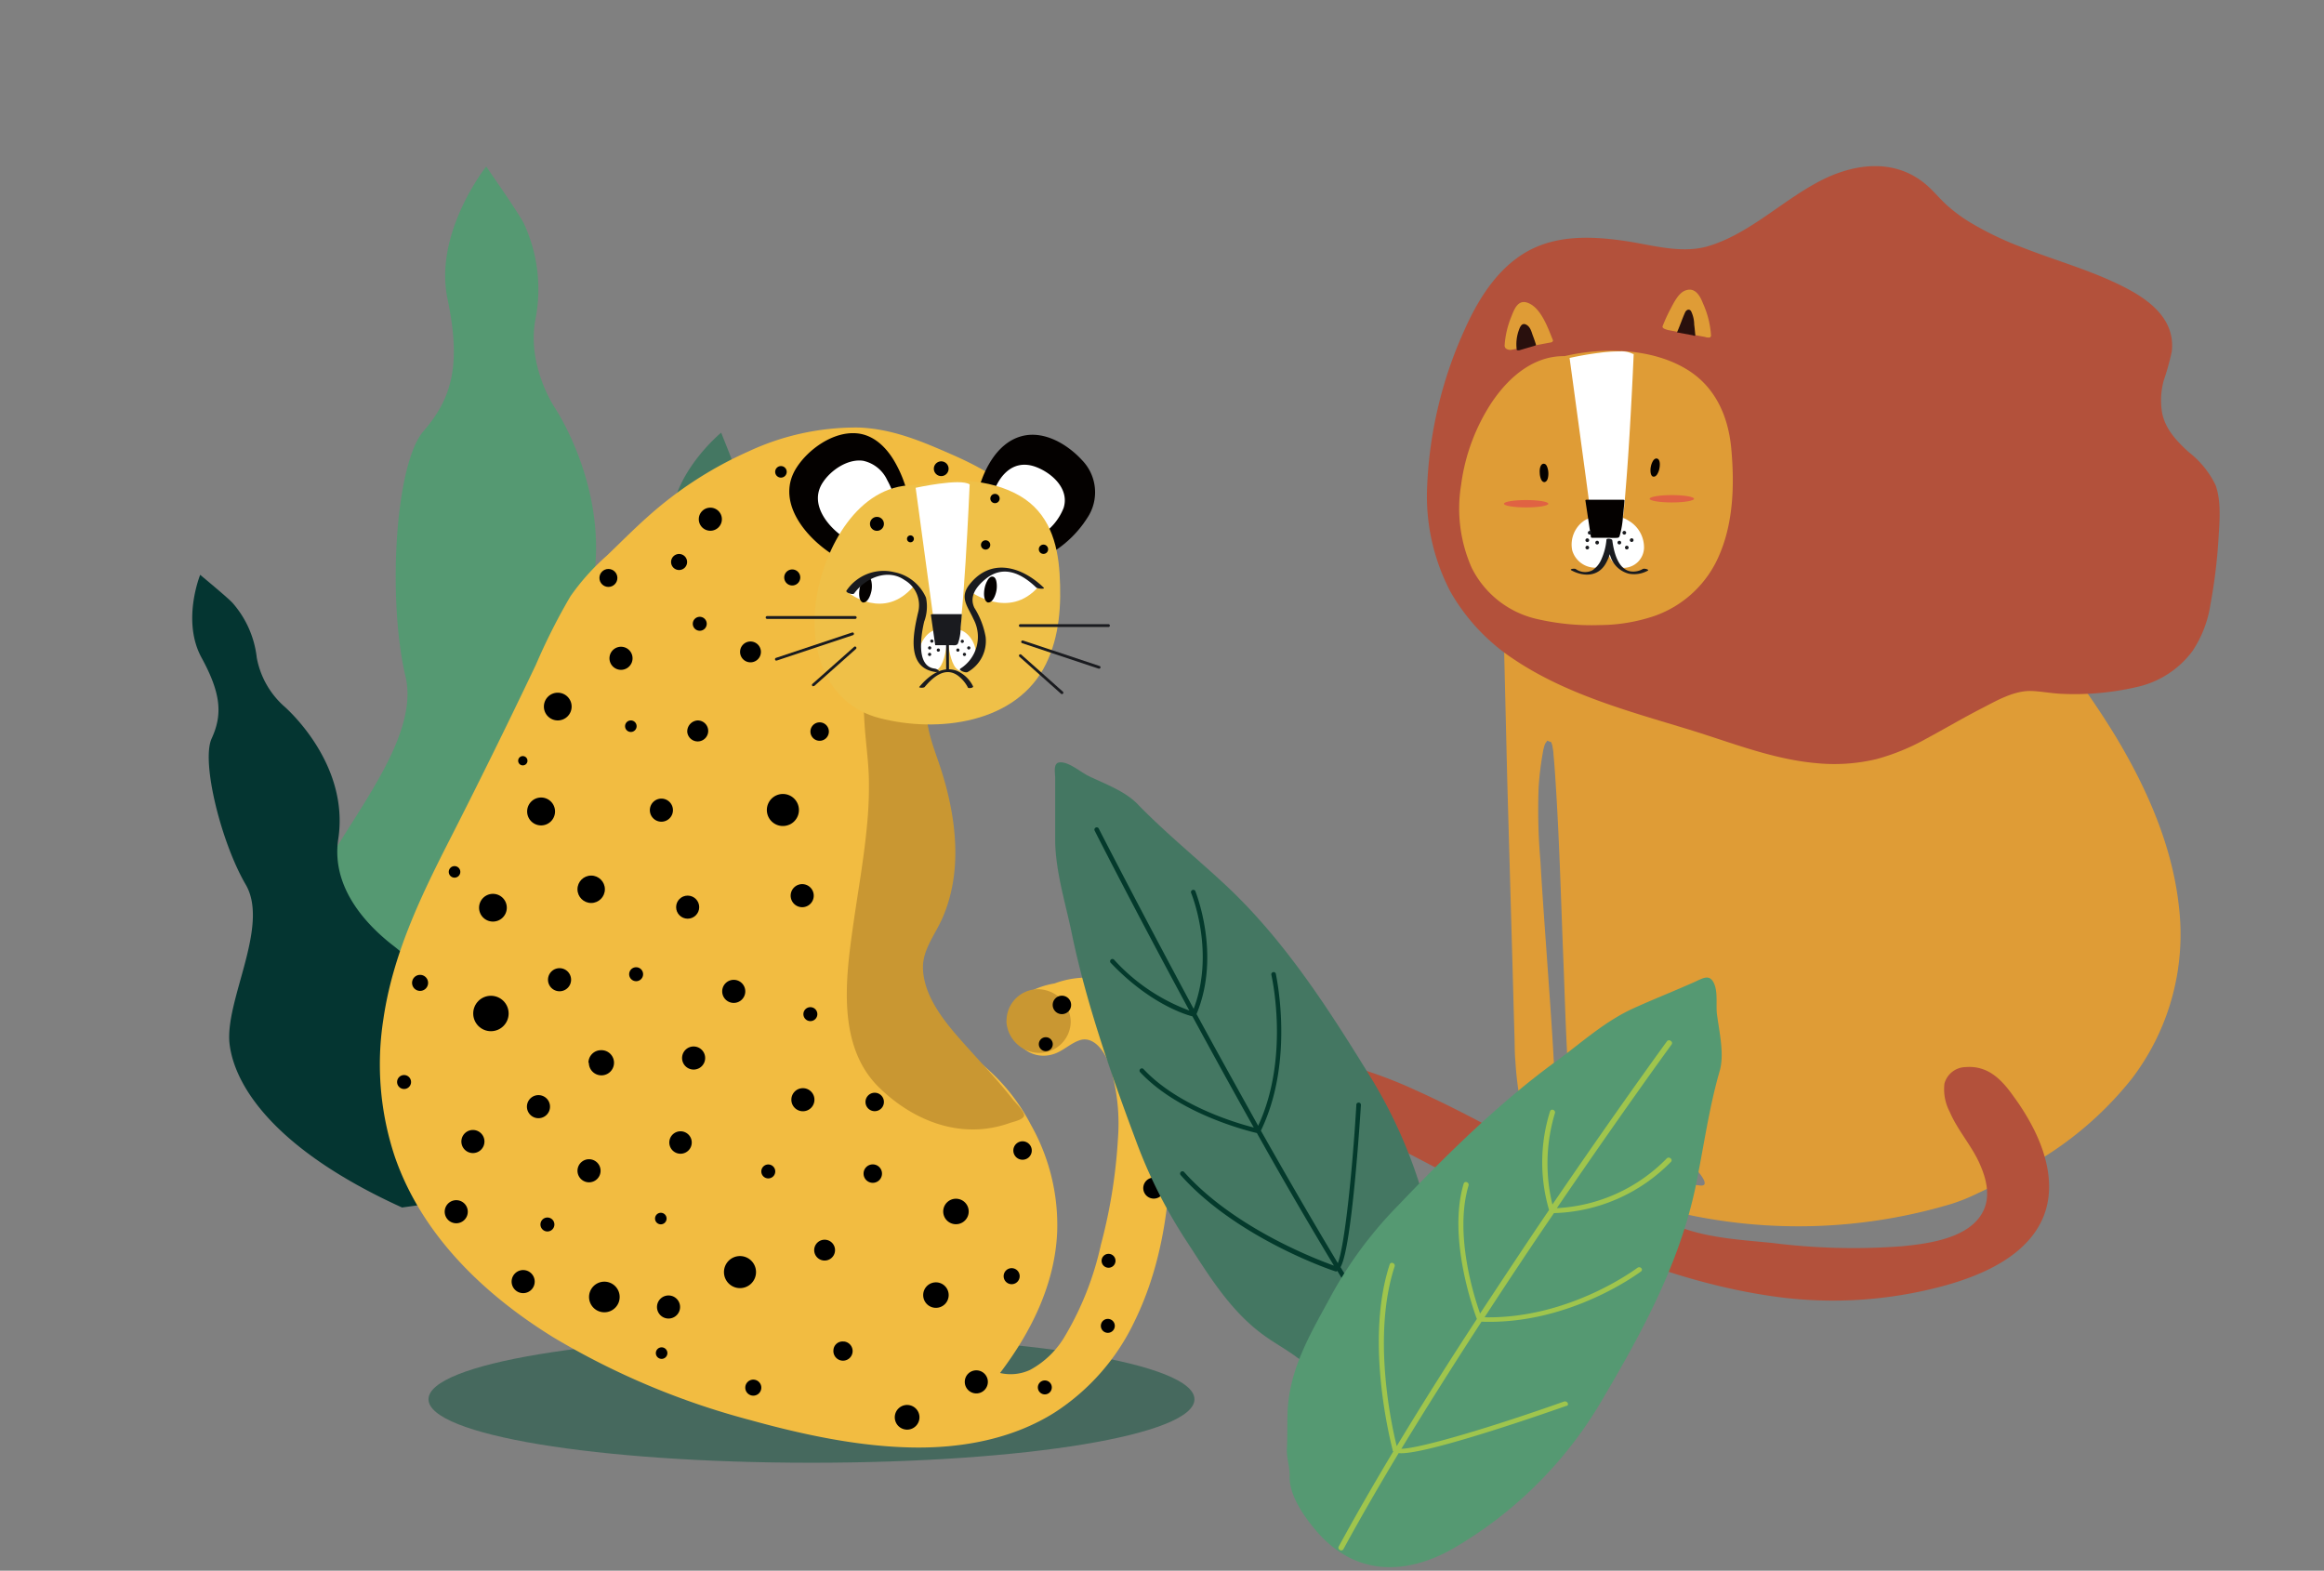 <svg id="圖層_1" data-name="圖層 1" xmlns="http://www.w3.org/2000/svg" xmlns:xlink="http://www.w3.org/1999/xlink" viewBox="0 0 290 196"><rect x="0" y="0" width="290" height="196" fill="#808080" stroke="none"/><defs><style>.cls-1{fill:none;}.cls-2{clip-path:url(#clip-path);}.cls-3{fill:#559972;}.cls-4{fill:#447762;}.cls-5{fill:#043531;}.cls-6{fill:#46695e;}.cls-7{fill:#f2bc41;}.cls-8{fill:#040100;}.cls-9{fill:#fff;}.cls-10{fill:#c99732;}.cls-11{fill:#efc048;}.cls-12{fill:#1a1b1f;}.cls-13{fill:#df9c36;}.cls-14{fill:#b3513b;}.cls-15{fill:#e06243;}.cls-16{fill:#29100d;}.cls-17{fill:#043a2c;}.cls-18{fill:#9fc54d;}</style><clipPath id="clip-path"><rect class="cls-1" width="290" height="196"/></clipPath></defs><title>artboard – 29</title><g class="cls-2"><g id="artboard_29" data-name="artboard 29"><g id="Group_919" data-name="Group 919"><g id="Group_902" data-name="Group 902"><g id="Group_779" data-name="Group 779"><path id="Path_1284" data-name="Path 1284" class="cls-3" d="M75.66,146.56a50.66,50.66,0,0,0,6.74-18.86A33,33,0,0,0,76,103.34c-4.06-5.5-8.56-14.46-4.19-23.59,7.06-14.74-2.66-29-2.66-29s-3.4-5.15-2.35-10.82a19.49,19.49,0,0,0-1.41-12c-.55-1.16-3.89-5.95-4.72-7.15,0,0-6.56,8.25-4.83,16.5s.57,12.4-3,16.53S48.35,74.9,50.6,84.41s-11.51,22.17-13.08,31,2.87,23.25,24.18,40.45l4.81.47S66.32,159.82,75.66,146.56Z"/><path id="Path_1285" data-name="Path 1285" class="cls-4" d="M79.5,145.86a39.49,39.49,0,0,0,8-12.62A23.63,23.63,0,0,0,87,115c-2-4.47-3.67-11.47,1-17.42,7.55-9.63,3-21.11,3-21.11a11.8,11.8,0,0,1,.15-8,14.25,14.25,0,0,0,1-8.75c-.2-.9-1.78-4.76-2.16-5.73,0,0-6.09,5-6.25,11.17S82.12,74,78.88,76.52,72.1,91,72.1,98.12s-12,14.36-14.61,20.47-1.88,17,10.45,32.1l3.36,1S70.57,154.13,79.5,145.86Z"/><path id="Path_1286" data-name="Path 1286" class="cls-5" d="M56.62,143.27a29.44,29.44,0,0,0,.52-12,21.5,21.5,0,0,0-8.19-13.36c-3.38-2.65-7.64-7.27-6.74-13.22,1.46-9.62-6.83-16.62-6.83-16.62a10.74,10.74,0,0,1-3.34-6,12.44,12.44,0,0,0-3-6.81c-.53-.6-3.36-2.94-4.06-3.53,0,0-2.34,5.75.17,10.34s2.59,7.18,1.26,10.09,1.2,13,4.25,18.22-2.71,14.6-2,20,5.91,13.21,21.51,20.3l2.9-.4S53.55,152.35,56.62,143.27Z"/></g></g><g id="Group_903" data-name="Group 903"><g id="Group_741" data-name="Group 741"><g id="Group_544" data-name="Group 544"><path id="Path_1154" data-name="Path 1154" class="cls-6" d="M101.26,166.69c26.8,0,47.79,3.48,47.79,7.92s-21,7.92-47.79,7.92-47.79-3.48-47.79-7.92S74.47,166.69,101.26,166.69Z"/></g><g id="Group_740" data-name="Group 740"><g id="Group_545" data-name="Group 545"><path id="Path_1155" data-name="Path 1155" class="cls-7" d="M47.83,127.24c1.15-8,4.57-15.17,8.21-22.31s7.33-14.62,10.84-22a77.19,77.19,0,0,1,4.29-8.5,28.3,28.3,0,0,1,4.53-5.07c1.71-1.64,3.39-3.34,5.16-4.91a48,48,0,0,1,12.5-8.1,31.69,31.69,0,0,1,13.81-3c4.17.16,7.83,1.71,11.59,3.36,5.43,2.38,10.37,5.44,11.78,11.59.93,4.06.46,8.38-.21,12.44a1,1,0,0,1-.93.79,48.05,48.05,0,0,0-5.8,1.08c-3.29.79-6.91,1.83-9.57,4a5,5,0,0,0-2.09,3.59,5.48,5.48,0,0,0,.49,2.26c.65,1.62,1.35,3.23,2,4.86,2,5.18,3.2,10.66.42,15.8-1.14,2.11-3.49,3.88-3.72,6.37a7.61,7.61,0,0,0,1.68,4.92,28.13,28.13,0,0,0,8,7.1,24.12,24.12,0,0,1,7.82,8.83,25.44,25.44,0,0,1,3.29,13.35c-.26,6.52-3.24,12.52-7.13,17.64a5.78,5.78,0,0,0,3.74-.38,11.23,11.23,0,0,0,4.43-4.34,38.33,38.33,0,0,0,4.41-11.26,66.15,66.15,0,0,0,2.13-13.22,24.59,24.59,0,0,0-.87-8.68c-.43-1.32-1.2-3.08-2.61-3.62a1.91,1.91,0,0,0-1.35,0c-1.17.41-2.07,1.38-3.31,1.74-3.12.91-5.78-2-5.1-5.16.5-2.25,3.3-3.35,5.33-3.69,3.67-1.37,8.44-.92,11.08,2.19,2.78,3.28,3,8.32,3.23,12.45.59,9.23-.2,19.11-4.33,27.53a27.65,27.65,0,0,1-9.93,11.35c-5.21,3.3-11.48,4.47-17.58,4.39-6.86-.09-13.91-1.61-20.54-3.45A95.26,95.26,0,0,1,69.08,166.9c-8.66-5.34-16.44-12.77-19.82-22.58A36.48,36.48,0,0,1,47.83,127.24Z"/></g><g id="Group_546" data-name="Group 546"><path id="Path_1156" data-name="Path 1156" class="cls-8" d="M99.4,58.35c1.49-2.32,4.58-4.51,7.46-4.28,2.19.17,3.79,1.8,4.82,3.61A15,15,0,0,1,113.33,62a.74.74,0,0,1-.32.71L104.75,69a.88.88,0,0,1-.43.17.83.83,0,0,1-.63-.11C100.29,66.81,96.79,62.41,99.4,58.35Z"/></g><g id="Group_547" data-name="Group 547"><path id="Path_1157" data-name="Path 1157" class="cls-9" d="M102.71,60.15c1-1.5,3.1-2.93,5-2.65a4.31,4.31,0,0,1,3,2.41,10.26,10.26,0,0,1,1.08,2.91,0,0,0,0,1,0,0l-5.9,4.44a.18.18,0,0,1-.11,0,.37.37,0,0,1-.18,0C103.31,65.82,100.87,62.84,102.71,60.15Z"/></g><g id="Group_548" data-name="Group 548"><path id="Path_1158" data-name="Path 1158" class="cls-8" d="M121.85,62.17c.62-3.06,2.36-6.86,5.63-7.74,2.79-.75,5.72,1,7.55,3a5.75,5.75,0,0,1,.62,7.24,13.62,13.62,0,0,1-4.19,4.17,1.07,1.07,0,0,1-.84.1.73.73,0,0,1-.37-.13L122,62.58A.4.4,0,0,1,121.85,62.17Z"/></g><g id="Group_549" data-name="Group 549"><path id="Path_1159" data-name="Path 1159" class="cls-9" d="M123.64,62.65c.58-2.84,2.54-5.61,5.73-4.34,2,.79,4.09,2.76,3.35,5.08a7.07,7.07,0,0,1-2.93,3.46.71.71,0,0,1-.53,0,1,1,0,0,1-.34-.11l-5.17-3.89S123.62,62.71,123.64,62.65Z"/></g><g id="Group_550" data-name="Group 550"><path id="Path_1160" data-name="Path 1160" class="cls-10" d="M106.45,115.55c.58-4.12,1.33-8.22,1.72-12.36a49.7,49.7,0,0,0,.25-6.09c-.06-2.27-.4-4.52-.54-6.79-.36-5.9-.19-12.15,1.5-17.87.07-.24.14-.47.23-.71h0s0,0,0-.08a1,1,0,0,1,.57-.3c.45-.17,1-.3,1.05-.16l4.15,11.43c.28.78.65,1.57.86,2.37s-.38,1.64-.52,2.63c-.43,3,.85,5.7,1.74,8.5,1.88,5.92,2.71,12.69.1,18.53-.89,2-2.43,3.87-2.39,6.14.07,3.23,2.29,6.2,4.31,8.52,2.33,2.68,4.83,5.22,7,8,.24.3,1.4,1.43,1.31,1.92s-1.39.77-1.72.88c-6,2.18-12.05-.14-16.46-4.49C104.45,130.46,105.51,122.15,106.45,115.55Z"/></g><g id="Group_551" data-name="Group 551"><path id="Path_1161" data-name="Path 1161" class="cls-11" d="M101.91,74.42c1-6,5.09-13.83,12.06-13.88,4.29-.95,9.5-.9,13.35,1.37,3.53,2.09,4.66,5.78,4.9,9.67s0,7.79-1.69,11.26c-3.65,7.46-13.5,8.66-20.78,6.77C102.88,87.83,100.84,80.77,101.91,74.42Z"/></g><g id="Group_556" data-name="Group 556"><g id="Group_553" data-name="Group 553"><g id="Group_552" data-name="Group 552"><path id="Path_1162" data-name="Path 1162" class="cls-9" d="M118.25,79.43s.27,6,2.71,3.8S119.6,76.72,118.25,79.43Z"/></g></g><g id="Group_555" data-name="Group 555"><g id="Group_554" data-name="Group 554"><path id="Path_1163" data-name="Path 1163" class="cls-9" d="M118.23,79.43s-.27,6-2.71,3.8S116.88,76.72,118.23,79.43Z"/></g></g></g><g id="Group_558" data-name="Group 558"><g id="Group_557" data-name="Group 557"><path id="Path_1164" data-name="Path 1164" class="cls-9" d="M129.63,73.16s-4-4.91-8.66.58C121,73.74,125.88,77.49,129.63,73.16Z"/></g></g><g id="Group_559" data-name="Group 559"><path id="Path_1165" data-name="Path 1165" class="cls-8" d="M122.87,73.38a3.22,3.22,0,0,1,.38-1c.25-.41.49-.46.65-.42s.36.17.44.64a3.21,3.21,0,0,1,0,1.11c-.15.75-.52,1.47-1,1.47h-.08C122.79,75,122.71,74.18,122.87,73.38Z"/></g><g id="Group_561" data-name="Group 561"><g id="Group_560" data-name="Group 560"><path id="Path_1166" data-name="Path 1166" class="cls-9" d="M114,73.16s-3.46-4.62-8.08.87C106,74,110.29,77.49,114,73.16Z"/></g></g><g id="Group_562" data-name="Group 562"><path id="Path_1167" data-name="Path 1167" class="cls-8" d="M107.28,73.38a3.22,3.22,0,0,1,.38-1c.25-.41.49-.46.65-.42s.36.17.44.64a3.2,3.2,0,0,1,0,1.11c-.15.75-.52,1.47-1,1.47h-.08C107.21,75,107.12,74.18,107.28,73.38Z"/></g><g id="Group_564" data-name="Group 564"><g id="Group_563" data-name="Group 563"><path id="Path_1168" data-name="Path 1168" class="cls-9" d="M121,60.45s-.81,19-1.63,20.06h-2.44l-2.67-19.64S119.87,59.64,121,60.45Z"/></g></g><g id="Group_565" data-name="Group 565"><path id="Path_1169" data-name="Path 1169" class="cls-12" d="M116.42,76.64h3.52l.08,0a0,0,0,0,1,0,0q-.06.83-.15,1.66a5.74,5.74,0,0,1-.33,2c-.18.3-.5.21-.82.21h-1.92s-.09,0-.1,0l-.54-3.8C116.16,76.66,116.37,76.64,116.42,76.64Z"/></g><g id="Group_570" data-name="Group 570"><g id="Group_566" data-name="Group 566"><path id="Path_1170" data-name="Path 1170" class="cls-12" d="M116.08,80a.2.2,0,1,1,.2.2.2.2,0,0,1-.2-.2Z"/></g><g id="Group_567" data-name="Group 567"><path id="Path_1171" data-name="Path 1171" class="cls-12" d="M117.09,80.92a.2.2,0,1,1-.2.2.2.2,0,0,1,.2-.2Z"/></g><g id="Group_568" data-name="Group 568"><path id="Path_1172" data-name="Path 1172" class="cls-12" d="M116.21,80.85a.2.2,0,1,1-.2-.2.2.2,0,0,1,.2.2Z"/></g><g id="Group_569" data-name="Group 569"><path id="Path_1173" data-name="Path 1173" class="cls-12" d="M116,81.46a.2.2,0,1,1-.2.2.2.2,0,0,1,.2-.2Z"/></g></g><g id="Group_575" data-name="Group 575"><g id="Group_571" data-name="Group 571"><path id="Path_1174" data-name="Path 1174" class="cls-12" d="M119.53,80.92a.2.2,0,1,1-.2.2.2.2,0,0,1,.2-.2Z"/></g><g id="Group_572" data-name="Group 572"><path id="Path_1175" data-name="Path 1175" class="cls-12" d="M120.08,79.83a.2.2,0,1,1-.2.2.2.2,0,0,1,.2-.2Z"/></g><g id="Group_573" data-name="Group 573"><path id="Path_1176" data-name="Path 1176" class="cls-12" d="M120.89,80.65a.2.2,0,1,1-.2.2.2.2,0,0,1,.2-.2Z"/></g><g id="Group_574" data-name="Group 574"><path id="Path_1177" data-name="Path 1177" class="cls-12" d="M120.35,81.46a.2.2,0,1,1-.2.2.2.2,0,0,1,.2-.2Z"/></g></g><g id="Group_582" data-name="Group 582"><g id="Group_577" data-name="Group 577"><g id="Group_576" data-name="Group 576"><path id="Path_1178" data-name="Path 1178" class="cls-12" d="M127.32,78.24h11a.17.17,0,0,0,0-.35h-11a.17.17,0,0,0,0,.35Z"/></g></g><g id="Group_579" data-name="Group 579"><g id="Group_578" data-name="Group 578"><path id="Path_1179" data-name="Path 1179" class="cls-12" d="M137.13,83.44a.17.17,0,0,0,.05-.34l-9.52-3.17a.17.17,0,0,0-.11.33l9.52,3.17Z"/></g></g><g id="Group_581" data-name="Group 581"><g id="Group_580" data-name="Group 580"><path id="Path_1180" data-name="Path 1180" class="cls-12" d="M132.51,86.61a.17.17,0,0,0,.12-.3l-5.19-4.62a.17.17,0,0,0-.23.26h0l5.19,4.62A.17.17,0,0,0,132.51,86.61Z"/></g></g></g><g id="Group_589" data-name="Group 589"><g id="Group_584" data-name="Group 584"><g id="Group_583" data-name="Group 583"><path id="Path_1181" data-name="Path 1181" class="cls-12" d="M95.72,77.23h11a.17.17,0,0,0,0-.35h-11a.17.17,0,1,0,0,.35Z"/></g></g><g id="Group_586" data-name="Group 586"><g id="Group_585" data-name="Group 585"><path id="Path_1182" data-name="Path 1182" class="cls-12" d="M96.87,82.43h.05l9.52-3.17a.17.17,0,0,0-.11-.33l-9.52,3.17a.18.18,0,0,0,.05.34Z"/></g></g><g id="Group_588" data-name="Group 588"><g id="Group_587" data-name="Group 587"><path id="Path_1183" data-name="Path 1183" class="cls-12" d="M101.49,85.6a.18.18,0,0,0,.12,0l5.2-4.62a.17.17,0,0,0-.23-.26h0l-5.2,4.62a.17.17,0,0,0,.12.3Z"/></g></g></g><g id="Group_591" data-name="Group 591"><g id="Group_590" data-name="Group 590"><rect id="Rectangle_1400" data-name="Rectangle 1400" class="cls-12" x="118.06" y="79.84" width="0.35" height="3.86" transform="translate(-0.24 0.35) rotate(-0.17)"/></g></g><g id="Group_594" data-name="Group 594"><g id="Group_593" data-name="Group 593"><g id="Group_592" data-name="Group 592"><path id="Path_1184" data-name="Path 1184" class="cls-12" d="M120.78,85.79a4.35,4.35,0,0,0-1.18-1.43c-1.59-1.23-3.14.08-4.21,1.36-.14.16-.77.11-.68,0,1.14-1.36,2.84-2.72,4.71-2a4,4,0,0,1,2,1.92c.1.2-.58.31-.66.14Z"/></g></g></g><g id="Group_597" data-name="Group 597"><g id="Group_596" data-name="Group 596"><g id="Group_595" data-name="Group 595"><path id="Path_1185" data-name="Path 1185" class="cls-12" d="M119.8,83.46a4.7,4.7,0,0,0,1.67-6.22c-.69-1.54-1.78-2.65-.51-4.28,2.65-3.4,6.5-2.31,9.27.36.24.23-.73.15-.92,0-1.87-1.8-4.12-2.86-6.32-1.07-1.1.9-2.1,2.13-1.4,3.6a10.08,10.08,0,0,1,1.4,3.62,4.44,4.44,0,0,1-2.24,4.39c-.26.16-1.14-.25-.95-.36Z"/></g></g></g><g id="Group_600" data-name="Group 600"><g id="Group_599" data-name="Group 599"><g id="Group_598" data-name="Group 598"><path id="Path_1186" data-name="Path 1186" class="cls-12" d="M116.82,83.87c-3.75-.48-2.88-4.75-2.27-7.38a3.62,3.62,0,0,0-1.68-4.11c-2-1.41-4.76-.4-6.29,1.68-.15.21-1.12-.12-.95-.36a5.59,5.59,0,0,1,5.92-2.31,5.47,5.47,0,0,1,4,3.19,5.39,5.39,0,0,1-.23,3c-.36,1.55-1.08,5.55,1.3,5.85.43.05.89.51.18.42Z"/></g></g></g><g id="Group_601" data-name="Group 601"><path id="Path_1187" data-name="Path 1187" class="cls-10" d="M125.61,127.32a.83.83,0,0,1,0-.23,3.94,3.94,0,0,1,4-3.65,4.14,4.14,0,0,1,4,4.07,3.94,3.94,0,0,1-3.92,3.88,4.15,4.15,0,0,1-4.1-3.87A.8.8,0,0,1,125.61,127.32Z"/></g><g id="Group_603" data-name="Group 603"><g id="Group_602" data-name="Group 602"><path id="Path_1188" data-name="Path 1188" d="M65.78,101.26a1.74,1.74,0,1,0,1.74-1.74h0A1.74,1.74,0,0,0,65.78,101.26Z"/></g></g><g id="Group_605" data-name="Group 605"><g id="Group_604" data-name="Group 604"><path id="Path_1189" data-name="Path 1189" d="M85.76,91.34a1.31,1.31,0,1,0,1.3-1.44A1.38,1.38,0,0,0,85.76,91.34Z"/></g></g><g id="Group_607" data-name="Group 607"><g id="Group_606" data-name="Group 606"><path id="Path_1190" data-name="Path 1190" d="M78,90.62a.72.72,0,1,0,.72-.72.72.72,0,0,0-.72.72Z"/></g></g><g id="Group_609" data-name="Group 609"><g id="Group_608" data-name="Group 608"><circle id="Ellipse_89" data-name="Ellipse 89" cx="73.77" cy="110.97" r="1.71"/></g></g><g id="Group_611" data-name="Group 611"><g id="Group_610" data-name="Group 610"><path id="Path_1191" data-name="Path 1191" d="M67.87,88.17a1.73,1.73,0,1,0,1.73-1.73,1.73,1.73,0,0,0-1.73,1.73Z"/></g></g><g id="Group_613" data-name="Group 613"><g id="Group_612" data-name="Group 612"><path id="Path_1192" data-name="Path 1192" d="M60.88,111.66a1.73,1.73,0,1,0,2.25,1,1.73,1.73,0,0,0-2.25-1Z"/></g></g><g id="Group_615" data-name="Group 615"><g id="Group_614" data-name="Group 614"><path id="Path_1193" data-name="Path 1193" d="M131.36,125.4a1.15,1.15,0,1,0,1.15-1.15h0A1.15,1.15,0,0,0,131.36,125.4Z"/></g></g><g id="Group_617" data-name="Group 617"><g id="Group_616" data-name="Group 616"><path id="Path_1194" data-name="Path 1194" d="M141.17,129.44a.58.58,0,1,0,.58-.58.58.58,0,0,0-.58.58Z"/></g></g><g id="Group_619" data-name="Group 619"><g id="Group_618" data-name="Group 618"><path id="Path_1195" data-name="Path 1195" d="M141.75,138a.72.72,0,1,0,.72-.72.72.72,0,0,0-.72.72Z"/></g></g><g id="Group_621" data-name="Group 621"><g id="Group_620" data-name="Group 620"><path id="Path_1196" data-name="Path 1196" d="M81.74,152.06a.72.72,0,1,0,.72-.72h0A.72.72,0,0,0,81.74,152.06Z"/></g></g><g id="Group_623" data-name="Group 623"><g id="Group_622" data-name="Group 622"><circle id="Ellipse_90" data-name="Ellipse 90" cx="138.33" cy="157.33" r="0.87"/></g></g><g id="Group_625" data-name="Group 625"><g id="Group_624" data-name="Group 624"><path id="Path_1197" data-name="Path 1197" d="M78.51,121.57a.87.87,0,1,0,.87-.87.87.87,0,0,0-.87.87Z"/></g></g><g id="Group_627" data-name="Group 627"><g id="Group_626" data-name="Group 626"><path id="Path_1198" data-name="Path 1198" d="M137.62,166.06a.87.87,0,1,0,0-1.22h0A.87.87,0,0,0,137.62,166.06Z"/></g></g><g id="Group_629" data-name="Group 629"><g id="Group_628" data-name="Group 628"><path id="Path_1199" data-name="Path 1199" d="M120.39,172.44a1.44,1.44,0,1,0,1.44-1.44h0A1.44,1.44,0,0,0,120.39,172.44Z"/></g></g><g id="Group_631" data-name="Group 631"><g id="Group_630" data-name="Group 630"><path id="Path_1200" data-name="Path 1200" d="M125.24,159.25a1,1,0,1,0,1-1,1,1,0,0,0-1,1Z"/></g></g><g id="Group_633" data-name="Group 633"><g id="Group_632" data-name="Group 632"><path id="Path_1201" data-name="Path 1201" d="M118.22,150a1.59,1.59,0,1,0,2.24.1,1.59,1.59,0,0,0-2.24-.1Z"/></g></g><g id="Group_635" data-name="Group 635"><g id="Group_634" data-name="Group 634"><path id="Path_1202" data-name="Path 1202" d="M115.2,161.61a1.59,1.59,0,1,0,1.59-1.59h0A1.59,1.59,0,0,0,115.2,161.61Z"/></g></g><g id="Group_637" data-name="Group 637"><g id="Group_636" data-name="Group 636"><path id="Path_1203" data-name="Path 1203" d="M104,168.48a1.2,1.2,0,1,0,1.31-1.08h-.12A1.14,1.14,0,0,0,104,168.48Z"/></g></g><g id="Group_639" data-name="Group 639"><g id="Group_638" data-name="Group 638"><path id="Path_1204" data-name="Path 1204" d="M81.84,168.85a.72.72,0,1,0,.72-.72h0A.72.72,0,0,0,81.84,168.85Z"/></g></g><g id="Group_641" data-name="Group 641"><g id="Group_640" data-name="Group 640"><path id="Path_1205" data-name="Path 1205" d="M67.44,152.8a.87.87,0,1,0,.87-.87.87.87,0,0,0-.87.87Z"/></g></g><g id="Group_643" data-name="Group 643"><g id="Group_642" data-name="Group 642"><path id="Path_1206" data-name="Path 1206" d="M50.6,134.17a.87.87,0,1,0,.68,1h0A.87.87,0,0,0,50.6,134.17Z"/></g></g><g id="Group_645" data-name="Group 645"><g id="Group_644" data-name="Group 644"><path id="Path_1207" data-name="Path 1207" d="M101.3,125.7a.87.87,0,1,0,.68,1h0A.87.87,0,0,0,101.3,125.7Z"/></g></g><g id="Group_647" data-name="Group 647"><g id="Group_646" data-name="Group 646"><path id="Path_1208" data-name="Path 1208" d="M101.6,156a1.3,1.3,0,1,0,1.3-1.3h0A1.3,1.3,0,0,0,101.6,156Z"/></g></g><g id="Group_649" data-name="Group 649"><g id="Group_648" data-name="Group 648"><path id="Path_1209" data-name="Path 1209" d="M95,146.18a.87.87,0,1,0,.87-.87.87.87,0,0,0-.87.87Z"/></g></g><g id="Group_651" data-name="Group 651"><g id="Group_650" data-name="Group 650"><path id="Path_1210" data-name="Path 1210" d="M98.75,137.23a1.44,1.44,0,1,0,1.44-1.44h0A1.44,1.44,0,0,0,98.75,137.23Z"/></g></g><g id="Group_653" data-name="Group 653"><g id="Group_652" data-name="Group 652"><path id="Path_1211" data-name="Path 1211" d="M108,137.52a1.15,1.15,0,1,0,1.15-1.16,1.15,1.15,0,0,0-1.15,1.16Z"/></g></g><g id="Group_655" data-name="Group 655"><g id="Group_654" data-name="Group 654"><path id="Path_1212" data-name="Path 1212" d="M107.76,146.45a1.15,1.15,0,1,0,1.15-1.15,1.15,1.15,0,0,0-1.15,1.15Z"/></g></g><g id="Group_657" data-name="Group 657"><g id="Group_656" data-name="Group 656"><path id="Path_1213" data-name="Path 1213" d="M90.12,123.71a1.44,1.44,0,1,0,1.44-1.44h0A1.44,1.44,0,0,0,90.12,123.71Z"/></g></g><g id="Group_659" data-name="Group 659"><g id="Group_658" data-name="Group 658"><circle id="Ellipse_91" data-name="Ellipse 91" cx="85.81" cy="113.2" r="1.44"/></g></g><g id="Group_661" data-name="Group 661"><g id="Group_660" data-name="Group 660"><path id="Path_1214" data-name="Path 1214" d="M97.86,72.06a1,1,0,1,0,1-1,1,1,0,0,0-1,1Z"/></g></g><g id="Group_663" data-name="Group 663"><g id="Group_662" data-name="Group 662"><path id="Path_1215" data-name="Path 1215" d="M113.18,67.24a.43.43,0,1,0,.43-.43h0A.43.43,0,0,0,113.18,67.24Z"/></g></g><g id="Group_665" data-name="Group 665"><g id="Group_664" data-name="Group 664"><path id="Path_1216" data-name="Path 1216" d="M101.13,91.29a1.15,1.15,0,1,0,1.15-1.15h0A1.15,1.15,0,0,0,101.13,91.29Z"/></g></g><g id="Group_667" data-name="Group 667"><g id="Group_666" data-name="Group 666"><path id="Path_1217" data-name="Path 1217" d="M122.41,68a.58.58,0,1,0,.58-.58.58.58,0,0,0-.58.58Z"/></g></g><g id="Group_669" data-name="Group 669"><g id="Group_668" data-name="Group 668"><path id="Path_1218" data-name="Path 1218" d="M64.66,94.93a.58.58,0,1,0,.58-.58.58.58,0,0,0-.58.58Z"/></g></g><g id="Group_671" data-name="Group 671"><g id="Group_670" data-name="Group 670"><path id="Path_1219" data-name="Path 1219" d="M129.63,68.54a.58.58,0,1,0,.58-.58.58.58,0,0,0-.58.58Z"/></g></g><g id="Group_673" data-name="Group 673"><g id="Group_672" data-name="Group 672"><path id="Path_1220" data-name="Path 1220" d="M117.45,59.41a.92.92,0,1,0-.92-.92h0A.92.92,0,0,0,117.45,59.41Z"/></g></g><g id="Group_675" data-name="Group 675"><g id="Group_674" data-name="Group 674"><path id="Path_1221" data-name="Path 1221" d="M123.58,62.21a.58.58,0,1,0,.58-.58.58.58,0,0,0-.58.58Z"/></g></g><g id="Group_677" data-name="Group 677"><g id="Group_676" data-name="Group 676"><path id="Path_1222" data-name="Path 1222" d="M96.73,58.88a.72.72,0,1,0,.72-.72.72.72,0,0,0-.72.72Z"/></g></g><g id="Group_679" data-name="Group 679"><g id="Group_678" data-name="Group 678"><path id="Path_1223" data-name="Path 1223" d="M76.56,81.05a1.44,1.44,0,1,0,2,.13h0A1.44,1.44,0,0,0,76.56,81.05Z"/></g></g><g id="Group_681" data-name="Group 681"><g id="Group_680" data-name="Group 680"><path id="Path_1224" data-name="Path 1224" d="M81.6,100a1.44,1.44,0,1,0,2,.13h0A1.44,1.44,0,0,0,81.6,100Z"/></g></g><g id="Group_683" data-name="Group 683"><g id="Group_682" data-name="Group 682"><path id="Path_1225" data-name="Path 1225" d="M58.08,141.35a1.44,1.44,0,1,0,2,.13h0A1.44,1.44,0,0,0,58.08,141.35Z"/></g></g><g id="Group_685" data-name="Group 685"><g id="Group_684" data-name="Group 684"><path id="Path_1226" data-name="Path 1226" d="M72.57,145a1.44,1.44,0,1,0,2,.13h0A1.44,1.44,0,0,0,72.57,145Z"/></g></g><g id="Group_687" data-name="Group 687"><g id="Group_686" data-name="Group 686"><path id="Path_1227" data-name="Path 1227" d="M64.35,158.83a1.44,1.44,0,1,0,2,.13h0A1.44,1.44,0,0,0,64.35,158.83Z"/></g></g><g id="Group_689" data-name="Group 689"><g id="Group_688" data-name="Group 688"><path id="Path_1228" data-name="Path 1228" d="M68.89,121.16a1.44,1.44,0,1,0,2,.13h0A1.44,1.44,0,0,0,68.89,121.16Z"/></g></g><g id="Group_691" data-name="Group 691"><g id="Group_690" data-name="Group 690"><path id="Path_1229" data-name="Path 1229" d="M85.62,130.93a1.44,1.44,0,1,0,2,.13h0A1.44,1.44,0,0,0,85.62,130.93Z"/></g></g><g id="Group_693" data-name="Group 693"><g id="Group_692" data-name="Group 692"><path id="Path_1230" data-name="Path 1230" d="M56,150.11a1.44,1.44,0,1,0,2,.13h0a1.44,1.44,0,0,0-2-.13Z"/></g></g><g id="Group_695" data-name="Group 695"><g id="Group_694" data-name="Group 694"><path id="Path_1231" data-name="Path 1231" d="M66.26,137a1.44,1.44,0,1,0,2,.13h0A1.44,1.44,0,0,0,66.26,137Z"/></g></g><g id="Group_697" data-name="Group 697"><g id="Group_696" data-name="Group 696"><path id="Path_1232" data-name="Path 1232" d="M82.49,162a1.44,1.44,0,1,0,2,.13h0A1.44,1.44,0,0,0,82.49,162Z"/></g></g><g id="Group_699" data-name="Group 699"><g id="Group_698" data-name="Group 698"><path id="Path_1233" data-name="Path 1233" d="M99.17,110.67a1.44,1.44,0,1,0,2,.13h0A1.44,1.44,0,0,0,99.17,110.67Z"/></g></g><g id="Group_701" data-name="Group 701"><g id="Group_700" data-name="Group 700"><path id="Path_1234" data-name="Path 1234" d="M87.2,64.79a1.44,1.44,0,1,0,1.44-1.44h0A1.44,1.44,0,0,0,87.2,64.79Z"/></g></g><g id="Group_703" data-name="Group 703"><g id="Group_702" data-name="Group 702"><path id="Path_1235" data-name="Path 1235" d="M86.45,77.84a.87.87,0,1,0,.87-.87.87.87,0,0,0-.87.87Z"/></g></g><g id="Group_705" data-name="Group 705"><g id="Group_704" data-name="Group 704"><path id="Path_1236" data-name="Path 1236" d="M92.35,81.35a1.3,1.3,0,1,0,1.3-1.3h0A1.3,1.3,0,0,0,92.35,81.35Z"/></g></g><g id="Group_707" data-name="Group 707"><g id="Group_706" data-name="Group 706"><path id="Path_1237" data-name="Path 1237" d="M83.74,70.13a1,1,0,1,0,1-1,1,1,0,0,0-1,1Z"/></g></g><g id="Group_709" data-name="Group 709"><g id="Group_708" data-name="Group 708"><circle id="Ellipse_92" data-name="Ellipse 92" cx="75.92" cy="72.12" r="1.12"/></g></g><g id="Group_711" data-name="Group 711"><g id="Group_710" data-name="Group 710"><path id="Path_1238" data-name="Path 1238" d="M126.45,143.58a1.15,1.15,0,1,0,1.15-1.16,1.15,1.15,0,0,0-1.15,1.16Z"/></g></g><g id="Group_713" data-name="Group 713"><g id="Group_712" data-name="Group 712"><path id="Path_1239" data-name="Path 1239" d="M129.51,173.13a.87.87,0,1,0,.87-.87.87.87,0,0,0-.87.87Z"/></g></g><g id="Group_715" data-name="Group 715"><g id="Group_714" data-name="Group 714"><path id="Path_1240" data-name="Path 1240" d="M93,173.16a1,1,0,1,0,1-1,1,1,0,0,0-1,1Z"/></g></g><g id="Group_717" data-name="Group 717"><g id="Group_716" data-name="Group 716"><path id="Path_1241" data-name="Path 1241" d="M56,108.8a.72.72,0,1,0,.72-.72.72.72,0,0,0-.72.72Z"/></g></g><g id="Group_719" data-name="Group 719"><g id="Group_718" data-name="Group 718"><path id="Path_1242" data-name="Path 1242" d="M51.42,122.65a1,1,0,1,0,1-1,1,1,0,0,0-1,1Z"/></g></g><g id="Group_721" data-name="Group 721"><g id="Group_720" data-name="Group 720"><path id="Path_1243" data-name="Path 1243" d="M129.63,130.3a.87.87,0,1,0,.87-.87.87.87,0,0,0-.87.87Z"/></g></g><g id="Group_723" data-name="Group 723"><g id="Group_722" data-name="Group 722"><path id="Path_1244" data-name="Path 1244" d="M108.56,65.37a.87.87,0,1,0,.87-.87.87.87,0,0,0-.87.87Z"/></g></g><g id="Group_725" data-name="Group 725"><g id="Group_724" data-name="Group 724"><circle id="Ellipse_93" data-name="Ellipse 93" cx="61.26" cy="126.47" r="2.21"/></g></g><g id="Group_727" data-name="Group 727"><g id="Group_726" data-name="Group 726"><path id="Path_1245" data-name="Path 1245" d="M83.52,142.57a1.4,1.4,0,1,0,1.4-1.4,1.4,1.4,0,0,0-1.4,1.4Z"/></g></g><g id="Group_729" data-name="Group 729"><g id="Group_728" data-name="Group 728"><path id="Path_1246" data-name="Path 1246" d="M73.48,132.62A1.57,1.57,0,1,0,75,131.05a1.57,1.57,0,0,0-1.57,1.57Z"/></g></g><g id="Group_731" data-name="Group 731"><g id="Group_730" data-name="Group 730"><path id="Path_1247" data-name="Path 1247" d="M90.34,158.74a2,2,0,1,0,2-2A2,2,0,0,0,90.34,158.74Z"/></g></g><g id="Group_733" data-name="Group 733"><g id="Group_732" data-name="Group 732"><path id="Path_1248" data-name="Path 1248" d="M98.54,102.89a2,2,0,1,0-2.7-1.06h0a2,2,0,0,0,2.69,1.06Z"/></g></g><g id="Group_735" data-name="Group 735"><g id="Group_734" data-name="Group 734"><path id="Path_1249" data-name="Path 1249" d="M113.79,178.28a1.54,1.54,0,1,0-2-.79h0a1.54,1.54,0,0,0,2,.79Z"/></g></g><g id="Group_737" data-name="Group 737"><g id="Group_736" data-name="Group 736"><path id="Path_1250" data-name="Path 1250" d="M144.5,149.46a1.31,1.31,0,1,0-1.73-.68A1.31,1.31,0,0,0,144.5,149.46Z"/></g></g><g id="Group_739" data-name="Group 739"><g id="Group_738" data-name="Group 738"><path id="Path_1251" data-name="Path 1251" d="M76.17,163.6a1.91,1.91,0,1,0-2.51-1,1.91,1.91,0,0,0,2.51,1Z"/></g></g></g></g><g id="Group_774" data-name="Group 774"><g id="Group_773" data-name="Group 773"><g id="Group_748" data-name="Group 748"><path id="Path_1257" data-name="Path 1257" class="cls-13" d="M188,77a47,47,0,0,1,4.53-4.31A48.27,48.27,0,0,1,214.2,61.92a38.13,38.13,0,0,1,15.47.24,41.93,41.93,0,0,1,8.54,2.92,35.46,35.46,0,0,1,7,4,27.45,27.45,0,0,1,2.1,2q2.38,2.33,4.61,4.79a102.43,102.43,0,0,1,12.14,16.12c3.86,6.44,7,13.55,7.83,21.08A29.7,29.7,0,0,1,266,134.63a43.41,43.41,0,0,1-11.26,9.95,71,71,0,0,1-8,4.35,23.67,23.67,0,0,1-3.26,1.31,66.62,66.62,0,0,1-34.13,1.06c-.62-.15-1.38-.15-1.62-.79a2.27,2.27,0,0,1-.08-1.22c.42-1.82,3.13-1.54,4.46-1.36,1.09.14.45-.87.09-1.35a18,18,0,0,0-2.16-2.33c-1.36-1.29-3-2.2-4.21-3.64-2.92-3.39-4.61-7.82-5.79-12.17l.77,12.37c.07,1.07.17,2.14.2,3.21a1.55,1.55,0,0,1-1.4,1.63,2.84,2.84,0,0,1-2.7-1.78,13,13,0,0,1-.47-2.42c-.94-7-1.06-14.2-1.34-21.27-.31-7.6-.5-15.21-1-22.8-.07-1.08-.14-2.16-.25-3.24,0-.36-.08-.71-.14-1.07,0-.1-.11-.31-.14-.46l-.26-.09-.26-.1c0,.11-.22.33-.26.43a5.89,5.89,0,0,0-.27,1.08A38.46,38.46,0,0,0,192,98.2a74,74,0,0,0,.22,9.22c.26,4.53.6,9,.92,13.57s.64,8.92.85,13.39a50,50,0,0,1,0,8.66c-.06.48-.11,1.19-.62,1.4-1.17.47-2-1.05-2.33-1.88a38.82,38.82,0,0,1-1.94-10.12c-.1-1-.08-2-.11-2.93q-.12-4.12-.23-8.24-.34-12-.68-24L187.64,79C187.62,78.13,187.44,77.65,188,77Z"/></g><g id="Group_749" data-name="Group 749"><path id="Path_1258" data-name="Path 1258" class="cls-14" d="M178.09,60.63a52.38,52.38,0,0,1,4.62-19.38c1.9-4.29,4.68-8.66,9.19-10.51,3.41-1.4,7.24-1.2,10.82-.68,3.33.48,7,1.64,10.36.68,5-1.46,9-5.42,13.57-7.91,4.22-2.33,9.4-3.23,13.45,0,1.06.84,1.88,1.91,2.88,2.81a19.45,19.45,0,0,0,2.68,2,39.5,39.5,0,0,0,6.57,3.19c4.42,1.75,9.11,3,13.32,5.25,3,1.6,5.91,4,5.45,7.81a31.75,31.75,0,0,1-1,3.59,9.43,9.43,0,0,0-.21,4c.4,2.07,1.82,3.56,3.32,4.93a11.63,11.63,0,0,1,3.36,4.13c.74,2.07.49,4.6.36,6.74a66.5,66.5,0,0,1-1,8.14,14.38,14.38,0,0,1-2.24,5.82,11.81,11.81,0,0,1-7,4.5,34.32,34.32,0,0,1-9.31.84c-1.38-.05-3.13-.41-4.25-.35-2,.11-4,1.26-5.68,2.13-2.35,1.2-4.62,2.55-6.95,3.8a27.39,27.39,0,0,1-6.22,2.56,22.67,22.67,0,0,1-7.54.51c-5.5-.49-10.61-2.58-15.84-4.18-7.51-2.29-15.33-4.37-21.92-8.8A24.75,24.75,0,0,1,181,73.85,25.64,25.64,0,0,1,178.09,60.63Z"/></g><g id="Group_750" data-name="Group 750"><path id="Path_1259" data-name="Path 1259" class="cls-14" d="M152.61,142.45c.16-5,4-9.75,9.16-10.28a18.41,18.41,0,0,1,6.7.83,56.86,56.86,0,0,1,8.09,3c6.12,2.75,12,6.06,17.83,9.33,4.93,2.75,9.88,5.73,15.16,7.77,3.58,1.39,7.73,1.62,11.57,2a80.47,80.47,0,0,0,16.15.42c3.37-.32,8.71-1,10.29-4.57.8-1.81.29-3.88-.47-5.6-1-2.34-2.79-4.25-3.8-6.62a6,6,0,0,1-.65-3.52,2.78,2.78,0,0,1,2.64-2.05c2.83-.23,4.55,1.62,6,3.68a28.66,28.66,0,0,1,2.6,4.25c1.57,3.21,2.49,7,1.22,10.45-1.85,5-7.48,7.5-12.27,8.84a52.76,52.76,0,0,1-22.22,1.29c-13.91-2.11-26.82-8.43-39.21-14.8-4.69-2.41-9.34-5-14.24-7a17.27,17.27,0,0,0-4.71-1.36,2.32,2.32,0,0,0-2.25.71,3.16,3.16,0,0,0-.43,1.25,8.43,8.43,0,0,0,.06,2.24,18.44,18.44,0,0,0,4,9.39,39.34,39.34,0,0,0,4.72,4.23c1,.88,1.92,2.1.77,3.3-3.23,3.36-8.11-.14-10.54-2.68C155.22,153.24,152.44,147.79,152.61,142.45Z"/></g><g id="Group_751" data-name="Group 751"><path id="Path_1260" data-name="Path 1260" class="cls-13" d="M182.33,60.47a24.5,24.5,0,0,1,3.76-10.17c1.69-2.54,4.09-4.91,7.14-5.64a8.26,8.26,0,0,1,2-.22c4.82-1.12,10.78-1,15.12,1.57,3.68,2.17,5.32,5.91,5.69,10,.4,4.42.28,9.15-1.51,13.28a13.7,13.7,0,0,1-8.07,7.57A21.57,21.57,0,0,1,199.64,78a30.14,30.14,0,0,1-8-.79,12.07,12.07,0,0,1-8-6.37A18.25,18.25,0,0,1,182.33,60.47Z"/></g><g id="Group_752" data-name="Group 752"><path id="Path_1261" data-name="Path 1261" class="cls-9" d="M197.64,65a2.37,2.37,0,0,1,2.84.1,2.18,2.18,0,0,1,2.67-.17,3.87,3.87,0,0,1,2,3.43,2.57,2.57,0,0,1-2.51,2.5,2.38,2.38,0,0,1-1.94-1.8c-.29.92-.77,1.68-1.6,1.78a3,3,0,0,1-2.91-2.16A3.62,3.62,0,0,1,197.64,65Z"/></g><g id="Group_753" data-name="Group 753"><path id="Path_1262" data-name="Path 1262" class="cls-8" d="M206,58.24a2.18,2.18,0,0,1,.26-.71c.2-.32.4-.33.5-.31.37.07.42.69.31,1.23a2.19,2.19,0,0,1-.26.71c-.16.26-.33.32-.43.32h-.06c-.1,0-.28-.11-.34-.47A2.18,2.18,0,0,1,206,58.24Z"/></g><g id="Group_754" data-name="Group 754"><path id="Path_1263" data-name="Path 1263" class="cls-8" d="M192.61,57.87c.1,0,.3,0,.45.38a2.42,2.42,0,0,1,.07,1.49c-.12.35-.31.41-.41.42h0c-.11,0-.29-.05-.43-.38a2.18,2.18,0,0,1-.15-.74C192.09,58.49,192.23,57.89,192.61,57.87Z"/></g><g id="Group_755" data-name="Group 755"><path id="Path_1264" data-name="Path 1264" class="cls-9" d="M195.94,44.65c1.19-.26,2.4-.47,3.61-.62a17.93,17.93,0,0,1,2.62-.18,3.17,3.17,0,0,1,1.63.33.09.09,0,0,1,.06,0h0q-.2,4.6-.47,9.21c-.14,2.43-.3,4.85-.5,7.28-.14,1.77-.27,3.56-.59,5.3-.06.31-.09,1-.48,1.08a11.15,11.15,0,0,1-1.43,0h-1.34c-.05,0-.17,0-.18-.08l-1-7.53-1.63-12-.38-2.77S195.92,44.65,195.94,44.65Z"/></g><g id="Group_756" data-name="Group 756"><path id="Path_1265" data-name="Path 1265" class="cls-8" d="M198,62.36h4.44c.11,0,.28,0,.27.1q-.07.92-.18,1.84a11.51,11.51,0,0,1-.41,2.54c-.06.18-.1.24-.28.27a6.56,6.56,0,0,1-1,0h-2.1c-.06,0-.21,0-.22-.1l-.69-4.59C197.89,62.36,198,62.36,198,62.36Z"/></g><g id="Group_757" data-name="Group 757"><path id="Path_1266" data-name="Path 1266" class="cls-12" d="M196.62,71a2,2,0,0,0,2.1.16,3.12,3.12,0,0,0,1.13-1.42,7.34,7.34,0,0,0,.61-2.39c0-.21.7-.14.73.07.18,1.32.64,3.58,2.27,3.88A2.38,2.38,0,0,0,205,71c.17-.1.85.07.62.21a3.54,3.54,0,0,1-2.36.38,3.26,3.26,0,0,1-2.38-2.44,6,6,0,0,1-.53,1.21c-.94,1.6-2.71,1.63-4.23.83C195.75,71,196.45,70.92,196.62,71Z"/></g><g id="Group_766" data-name="Group 766"><g id="Group_758" data-name="Group 758"><path id="Path_1267" data-name="Path 1267" class="cls-12" d="M202.07,67.48a.23.23,0,1,1-.23.23.23.23,0,0,1,.23-.23Z"/></g><g id="Group_759" data-name="Group 759"><path id="Path_1268" data-name="Path 1268" class="cls-12" d="M198.14,66.48a.23.23,0,1,1,.23.23.23.23,0,0,1-.23-.23Z"/></g><g id="Group_760" data-name="Group 760"><path id="Path_1269" data-name="Path 1269" class="cls-12" d="M199.3,67.48a.23.23,0,1,1-.23.23.23.23,0,0,1,.23-.23Z"/></g><g id="Group_761" data-name="Group 761"><path id="Path_1270" data-name="Path 1270" class="cls-12" d="M198.3,67.41a.23.23,0,1,1-.23-.23.23.23,0,0,1,.23.23Z"/></g><g id="Group_762" data-name="Group 762"><path id="Path_1271" data-name="Path 1271" class="cls-12" d="M198.07,68.1a.23.23,0,1,1-.23.23.23.23,0,0,1,.23-.23Z"/></g><g id="Group_763" data-name="Group 763"><path id="Path_1272" data-name="Path 1272" class="cls-12" d="M202.69,66.25a.23.23,0,1,1-.23.23.23.23,0,0,1,.23-.23Z"/></g><g id="Group_764" data-name="Group 764"><path id="Path_1273" data-name="Path 1273" class="cls-12" d="M203.61,67.17a.23.23,0,1,1-.23.23.23.23,0,0,1,.23-.23Z"/></g><g id="Group_765" data-name="Group 765"><path id="Path_1274" data-name="Path 1274" class="cls-12" d="M203,68.1a.23.23,0,1,1-.23.23.23.23,0,0,1,.23-.23Z"/></g></g><g id="Group_767" data-name="Group 767"><path id="Path_1275" data-name="Path 1275" class="cls-13" d="M207.47,40.7a20.13,20.13,0,0,1,1-2.18c.42-.79,1-2,1.89-2.29,1.19-.41,1.8.73,2.15,1.64a11.41,11.41,0,0,1,1,4,.2.2,0,0,1-.06.15c0,.07-.11.11-.29.1a1.09,1.09,0,0,1-.38-.07l-4.66-.87C207.94,41.11,207.37,41,207.47,40.7Z"/></g><g id="Group_768" data-name="Group 768"><path id="Path_1276" data-name="Path 1276" class="cls-13" d="M187.75,43.16a.11.11,0,0,1,0,0,11.44,11.44,0,0,1,.84-3.64c.39-1,.87-2.28,2.2-1.67,1.57.71,2.39,3.13,3,4.62,0,.13-.12.23-.21.25l-4.93.92c-.31.09-.86-.09-.86-.37C187.75,43.22,187.75,43.19,187.75,43.16Z"/></g><g id="Group_769" data-name="Group 769"><path id="Path_1277" data-name="Path 1277" class="cls-15" d="M208.62,61.78c1.53,0,2.77.21,2.77.46s-1.24.46-2.77.46-2.77-.21-2.77-.46S207.08,61.78,208.62,61.78Z"/></g><g id="Group_770" data-name="Group 770"><ellipse id="Ellipse_94" data-name="Ellipse 94" class="cls-15" cx="190.44" cy="62.86" rx="2.77" ry="0.46"/></g><g id="Group_771" data-name="Group 771"><path id="Path_1278" data-name="Path 1278" class="cls-16" d="M209.28,41.44c.36-.82.64-1.67,1-2.47.15-.3.48-.48.73-.16a3.89,3.89,0,0,1,.4,1.69c.06.45.1.9.14,1.35,0,.06-.16.08-.27,0l-1.9-.35S209.25,41.51,209.28,41.44Z"/></g><g id="Group_772" data-name="Group 772"><path id="Path_1279" data-name="Path 1279" class="cls-16" d="M189.52,41.23c.14-.41.37-1,.92-.72s.67.93.83,1.35.29.8.41,1.2c0,0,0,0-.08.06h0l-2.05.6c-.06,0-.26,0-.28-.06A5.14,5.14,0,0,1,189.52,41.23Z"/></g></g></g><g id="Group_775" data-name="Group 775"><path id="Path_1280" data-name="Path 1280" class="cls-4" d="M171.64,171.75c6.81-1,8.49-6.63,7.94-12.51a60.56,60.56,0,0,0-8.63-24.95c-5.25-8.52-10.75-17.09-18.13-23.95-3.66-3.4-7.42-6.44-10.87-10-1.53-1.59-4-2.5-6-3.45-1-.47-2.21-1.54-3.28-1.73-1.24-.22-1.06.78-1,1.85,0,2.66,0,5.32,0,8,.08,3.89,1.28,7.64,2.06,11.41,1.76,8.53,4.85,17.44,7.9,25.6a62,62,0,0,0,6.21,12.52c3,4.58,5.71,9.23,10.27,12.37,1.23.85,2.46,1.53,3.66,2.42.94.7,2,.93,3,1.58C166.66,172.11,169.46,172.07,171.64,171.75Z"/><path id="Path_1281" data-name="Path 1281" class="cls-17" d="M166.85,158.66l-.08,0-.08,0c-.12,0-12.29-4.07-19.34-12a.29.29,0,1,1,.41-.41l0,0c6.24,7,16.56,10.92,18.69,11.68-3.26-5.41-6.51-11-9.61-16.54-1.11-.26-9.73-2.39-14.59-7.62a.29.29,0,0,1,.42-.39c4.29,4.62,11.61,6.77,13.78,7.32-2.71-4.82-5.29-9.52-7.65-13.87-.8-.2-5.29-1.53-10.16-6.64a.29.29,0,1,1,.41-.4h0a23.79,23.79,0,0,0,9.36,6.31c-6.89-12.74-11.74-22.29-11.83-22.48a.29.29,0,0,1,.51-.26c.1.2,5,9.77,11.86,22.53,2.71-7.11-.28-14.39-.32-14.47a.29.29,0,0,1,.53-.23c0,.08,3.25,7.89.15,15.35,2.37,4.37,5,9.1,7.69,13.94,4-8.58,1.67-18.75,1.64-18.86a.29.29,0,0,1,.56-.13c0,.11,2.43,10.76-1.86,19.6,3.1,5.49,6.35,11.12,9.6,16.53.83-2.07,1.8-11.13,2.31-19.69a.29.29,0,1,1,.57,0s-.31,5.05-.8,10c-.71,7.16-1.31,9.43-1.74,10.19,2.53,4.19,5.05,8.25,7.5,12a.29.29,0,0,1-.08.4h0a.29.29,0,0,1-.4-.08h0c-2.43-3.72-4.94-7.75-7.46-11.91Z"/></g><g id="Group_776" data-name="Group 776"><path id="Path_1282" data-name="Path 1282" class="cls-3" d="M164.22,191c5.12,6,11.57,5.3,16.87,2.37A51.32,51.32,0,0,0,199.74,175c5-8.45,9.81-17.17,11.86-27,1-4.85,1.63-9.66,3-14.39.59-2.1-.06-4.81-.35-7.05-.14-1.1.13-2.72-.35-3.81-.55-1.26-1.4-.68-2.41-.23-2.52,1.13-5.12,2.15-7.63,3.29-3.68,1.67-6.55,4.35-9.69,6.63-7.1,5.16-13.76,11.75-19.72,18a50.76,50.76,0,0,0-8.21,11c-2.55,4.73-5.35,9.18-5.57,14.78-.06,1.51,0,3-.08,4.45-.09,1.18.37,2.32.34,3.5C160.83,186.46,162.59,189.09,164.22,191Z"/><path id="Path_1283" data-name="Path 1283" class="cls-18" d="M173.85,181.11l-.07-.07,0-.09c0-.13-3.63-13.28-.36-23.19a.29.29,0,0,1,.39-.15h0a.34.34,0,0,1,.23.39c-2.89,8.77-.33,20.13.25,22.46,3.2-5.3,6.6-10.68,10-15.87-.43-1.15-3.67-10.17-1.64-16.91a.29.29,0,0,1,.38-.16h0a.34.34,0,0,1,.23.39c-1.8,6,.63,13.75,1.43,16,3-4.54,5.88-8.91,8.61-12.92a21.14,21.14,0,0,1,.13-12.33.29.29,0,0,1,.37-.17h0a.34.34,0,0,1,.24.39,21.65,21.65,0,0,0-.32,11.43c8-11.74,14.19-20.24,14.32-20.41a.33.33,0,0,1,.45,0,.3.3,0,0,1,.12.41h0c-.13.17-6.33,8.69-14.34,20.45A20.65,20.65,0,0,0,208,144.54a.34.34,0,0,1,.45,0,.29.29,0,0,1,.1.4v0a21.24,21.24,0,0,1-14.64,6.44c-2.74,4-5.68,8.43-8.66,13,10.66.21,19-6.13,19.1-6.19a.36.36,0,0,1,.46.06.27.27,0,0,1,0,.38l0,0c-.09.07-8.84,6.71-19.94,6.3-3.37,5.18-6.77,10.56-10,15.86,2.5-.06,11.78-2.87,20.31-5.9a.39.39,0,0,1,.44.18.25.25,0,0,1-.07.35l-.06,0s-5,1.78-10.12,3.37c-7.3,2.27-9.85,2.64-10.84,2.54-2.47,4.11-4.81,8.16-6.9,12a.31.31,0,0,1-.43.09h0a.31.31,0,0,1-.16-.41c2.08-3.83,4.4-7.85,6.85-11.94Z"/></g></g></g></g></g></svg>